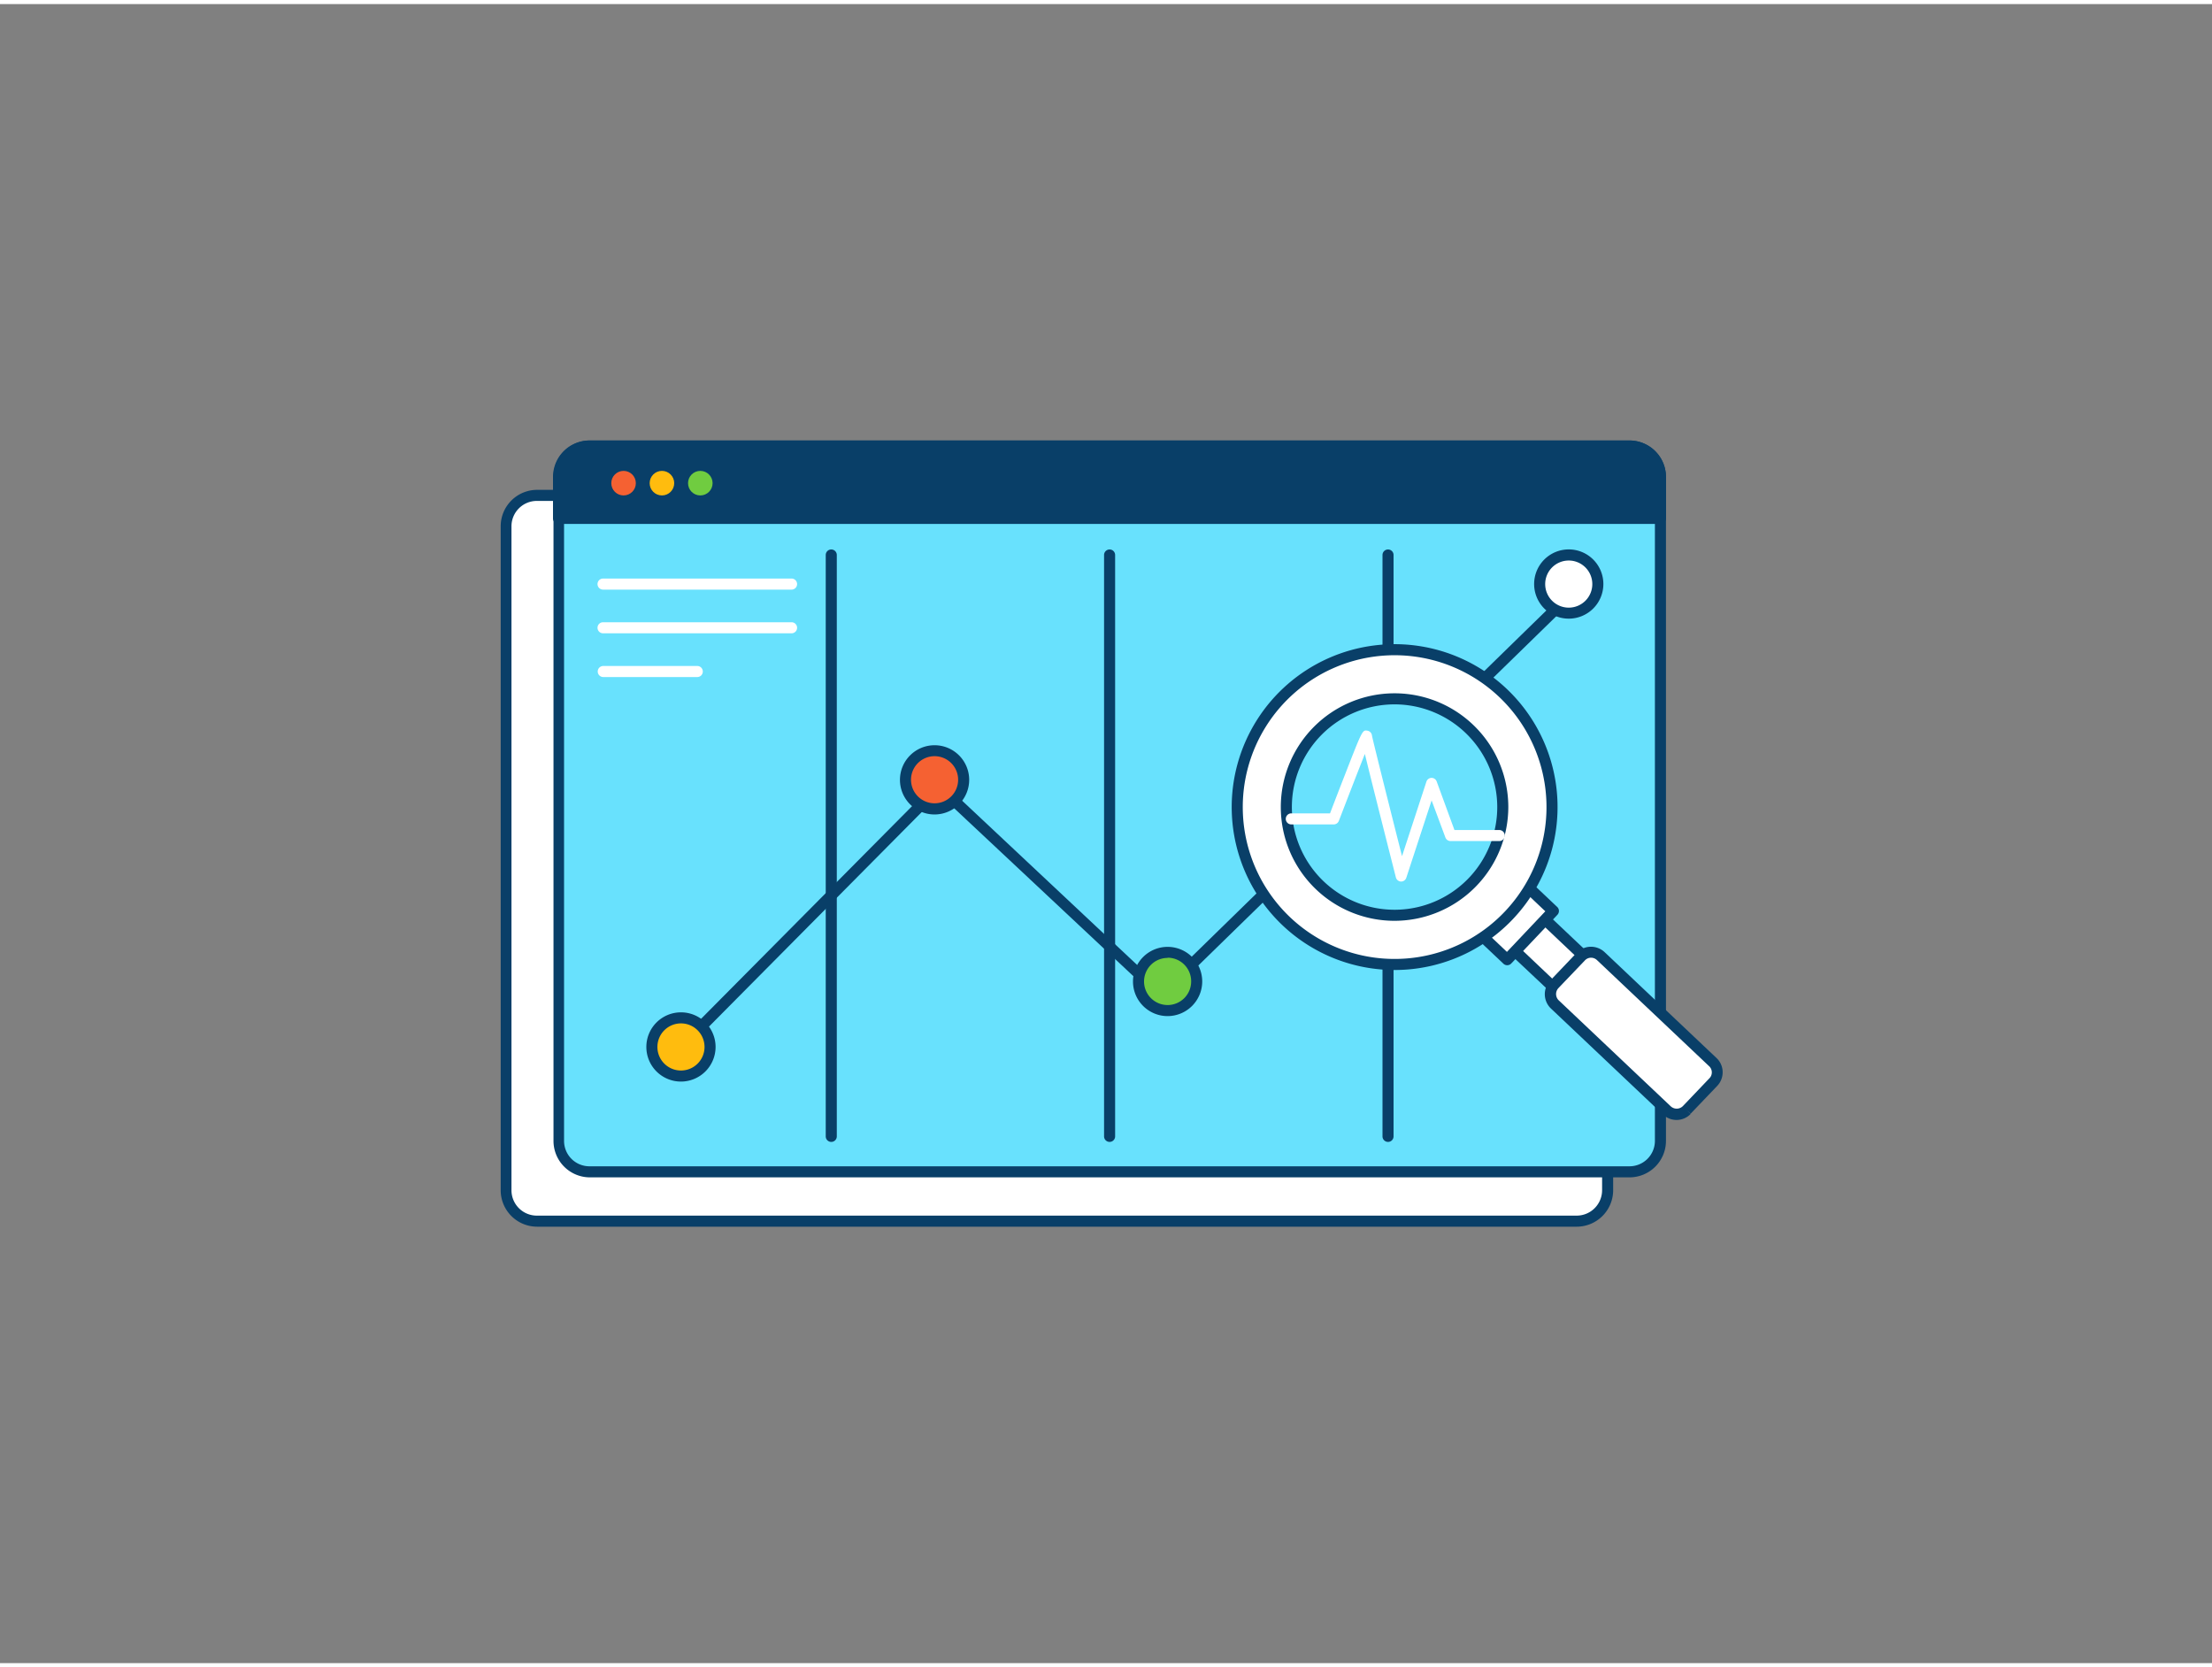 <svg xmlns="http://www.w3.org/2000/svg" viewBox="0 0 400 300" width="406" height="306" class="illustration styles_illustrationTablet__1DWOa"><rect x="0" y="0" width="400" height="300" fill="#808080" stroke="none"/><g id="_119_analyzing_process_outline" data-name="#119_analyzing_process_outline"><rect x="91.49" y="88.84" width="199.22" height="131.24" rx="5.59" fill="#fff"></rect><path d="M285.12,221.08h-188a6.59,6.59,0,0,1-6.58-6.59V94.43a6.59,6.59,0,0,1,6.58-6.59H285.12a6.6,6.6,0,0,1,6.59,6.59V214.49A6.6,6.6,0,0,1,285.12,221.08ZM97.07,89.84a4.59,4.59,0,0,0-4.58,4.59V214.49a4.59,4.59,0,0,0,4.58,4.59H285.12a4.6,4.6,0,0,0,4.59-4.59V94.43a4.6,4.6,0,0,0-4.59-4.59Z" fill="#093f68"></path><rect x="101.04" y="79.92" width="199.22" height="131.24" rx="5.59" fill="#68e1fd"></rect><path d="M294.67,212.16h-188a6.59,6.59,0,0,1-6.58-6.59V85.51a6.59,6.59,0,0,1,6.58-6.59H294.67a6.6,6.6,0,0,1,6.59,6.59V205.57A6.6,6.6,0,0,1,294.67,212.16Zm-188-131.24A4.59,4.59,0,0,0,102,85.51V205.57a4.59,4.59,0,0,0,4.58,4.59H294.67a4.6,4.6,0,0,0,4.59-4.59V85.51a4.6,4.6,0,0,0-4.59-4.59Z" fill="#093f68"></path><path d="M150.32,205.75a1,1,0,0,1-1-1V99.62a1,1,0,0,1,2,0V204.75A1,1,0,0,1,150.32,205.75Z" fill="#093f68"></path><path d="M200.65,205.75a1,1,0,0,1-1-1V99.62a1,1,0,1,1,2,0V204.75A1,1,0,0,1,200.65,205.75Z" fill="#093f68"></path><path d="M251,205.75a1,1,0,0,1-1-1V99.62a1,1,0,0,1,2,0V204.75A1,1,0,0,1,251,205.75Z" fill="#093f68"></path><path d="M123.14,189.58a1,1,0,0,1-.71-1.71l46.7-47.07a1,1,0,0,1,1.39,0l39.36,36.94L283,106.36a1,1,0,1,1,1.4,1.43l-73.79,72a1,1,0,0,1-1.38,0L169.86,142.9l-46,46.38A1,1,0,0,1,123.14,189.58Z" fill="#093f68"></path><path d="M143.14,105.88H109.05a1,1,0,0,1,0-2h34.09a1,1,0,0,1,0,2Z" fill="#fff"></path><path d="M143.14,113.78H109.05a1,1,0,1,1,0-2h34.09a1,1,0,0,1,0,2Z" fill="#fff"></path><path d="M126.09,121.69h-17a1,1,0,0,1,0-2h17a1,1,0,0,1,0,2Z" fill="#fff"></path><circle cx="123.14" cy="188.58" r="5.26" fill="#ffbc0e"></circle><path d="M123.14,194.84a6.26,6.26,0,1,1,6.26-6.26A6.27,6.27,0,0,1,123.14,194.84Zm0-10.52a4.26,4.26,0,1,0,4.26,4.26A4.26,4.26,0,0,0,123.14,184.32Z" fill="#093f68"></path><circle cx="168.95" cy="140.28" r="5.26" fill="#f56132"></circle><path d="M169,146.54a6.26,6.26,0,1,1,6.26-6.26A6.27,6.27,0,0,1,169,146.54ZM169,136a4.26,4.26,0,1,0,4.26,4.26A4.26,4.26,0,0,0,169,136Z" fill="#093f68"></path><circle cx="211.14" cy="176.7" r="5.26" fill="#70cc40"></circle><path d="M211.14,183a6.26,6.26,0,1,1,6.26-6.26A6.27,6.27,0,0,1,211.14,183Zm0-10.52a4.26,4.26,0,1,0,4.26,4.26A4.26,4.26,0,0,0,211.14,172.44Z" fill="#093f68"></path><circle cx="283.68" cy="104.88" r="5.26" fill="#fff"></circle><path d="M283.68,111.13a6.26,6.26,0,1,1,6.26-6.25A6.26,6.26,0,0,1,283.68,111.13Zm0-10.51a4.26,4.26,0,1,0,4.26,4.26A4.26,4.26,0,0,0,283.68,100.62Z" fill="#093f68"></path><rect x="275.73" y="164" width="7.89" height="14.41" transform="translate(596.25 85.71) rotate(133.41)" fill="#fff"></rect><path d="M282.2,180a1,1,0,0,1-.69-.27L271,169.84a1,1,0,0,1-.31-.7,1,1,0,0,1,.27-.71l5.42-5.73a1,1,0,0,1,.7-.31,1,1,0,0,1,.72.27l10.47,9.9a1,1,0,0,1,0,1.42l-5.43,5.73a1,1,0,0,1-.69.31Zm-9.06-10.94,9,8.53,4-4.28-9-8.53Z" fill="#093f68"></path><rect x="265.43" y="156.25" width="12.11" height="14.41" transform="translate(576.8 78.58) rotate(133.41)" fill="#fff"></rect><path d="M272.56,173.8a1,1,0,0,1-.69-.27l-10.47-9.9a1,1,0,0,1,0-1.42l8.32-8.79a1,1,0,0,1,.7-.32,1.14,1.14,0,0,1,.72.28l10.47,9.9a1,1,0,0,1,0,1.42l-8.33,8.79A1,1,0,0,1,272.56,173.8Zm-9.06-10.94,9,8.53,6.94-7.34-9-8.53Z" fill="#093f68"></path><rect x="289.38" y="169.6" width="12.11" height="33.01" rx="2.58" transform="translate(633.66 99.42) rotate(133.41)" fill="#fff"></rect><path d="M303.16,201.78a3.56,3.56,0,0,1-2.46-1l-20.24-19.15a3.59,3.59,0,0,1-.13-5.06l4.77-5a3.6,3.6,0,0,1,5.06-.14l20.24,19.15a3.52,3.52,0,0,1,1.11,2.5,3.58,3.58,0,0,1-1,2.56l-4.78,5L305,200l.73.69A3.57,3.57,0,0,1,303.16,201.78ZM287.7,172.44h0a1.54,1.54,0,0,0-1.1.49l-4.78,5a1.58,1.58,0,0,0,.06,2.23l20.23,19.14a1.58,1.58,0,0,0,2.24-.06l4.77-5a1.51,1.51,0,0,0,.43-1.13A1.54,1.54,0,0,0,309,192l-20.23-19.14A1.58,1.58,0,0,0,287.7,172.44Z" fill="#093f68"></path><path d="M271.75,124.53a28.46,28.46,0,1,0,1.12,40.23A28.45,28.45,0,0,0,271.75,124.53Z" fill="#fff" stroke="#093f68" stroke-linecap="round" stroke-linejoin="round" stroke-width="2"></path><ellipse cx="252.19" cy="145.2" rx="19.56" ry="19.57" fill="#68e1fd"></ellipse><path d="M252.19,165.77a20.57,20.57,0,1,1,20.56-20.57A20.6,20.6,0,0,1,252.19,165.77Zm0-39.14a18.57,18.57,0,1,0,18.56,18.57A18.59,18.59,0,0,0,252.19,126.63Z" fill="#093f68"></path><path d="M253.35,158.67h0a1,1,0,0,1-.93-.75c-3.26-12.82-4.84-19.17-5.61-22.32-1.26,3.16-3.29,8.43-4.7,12.09a1,1,0,0,1-.93.65h-7.67a1,1,0,0,1,0-2h7c.47-1.23,1.55-4.05,2.65-6.86,3.21-8.25,3.21-8.25,4.12-8.09a1,1,0,0,1,.82.9c.16.89,3.07,12.49,5.43,21.79l4.41-13.47a1,1,0,0,1,.93-.69h0a1,1,0,0,1,.93.66l3.21,8.77h8.1a1,1,0,0,1,0,2h-8.8a1,1,0,0,1-.94-.66L258.88,144l-4.58,14A1,1,0,0,1,253.35,158.67Z" fill="#fff"></path><path d="M300.26,85.51V93H101v-7.5a5.58,5.58,0,0,1,5.58-5.59H294.67A5.59,5.59,0,0,1,300.26,85.51Z" fill="#093f68"></path><path d="M300.26,94H101a1,1,0,0,1-1-1v-7.5a6.59,6.59,0,0,1,6.58-6.59H294.67a6.6,6.6,0,0,1,6.59,6.59V93A1,1,0,0,1,300.26,94ZM102,92H299.26v-6.5a4.6,4.6,0,0,0-4.59-4.59h-188A4.59,4.59,0,0,0,102,85.51Z" fill="#093f68"></path><circle cx="112.76" cy="86.63" r="2.22" fill="#f56132"></circle><circle cx="119.7" cy="86.63" r="2.22" fill="#ffbc0e"></circle><circle cx="126.64" cy="86.63" r="2.22" fill="#70cc40"></circle></g></svg>